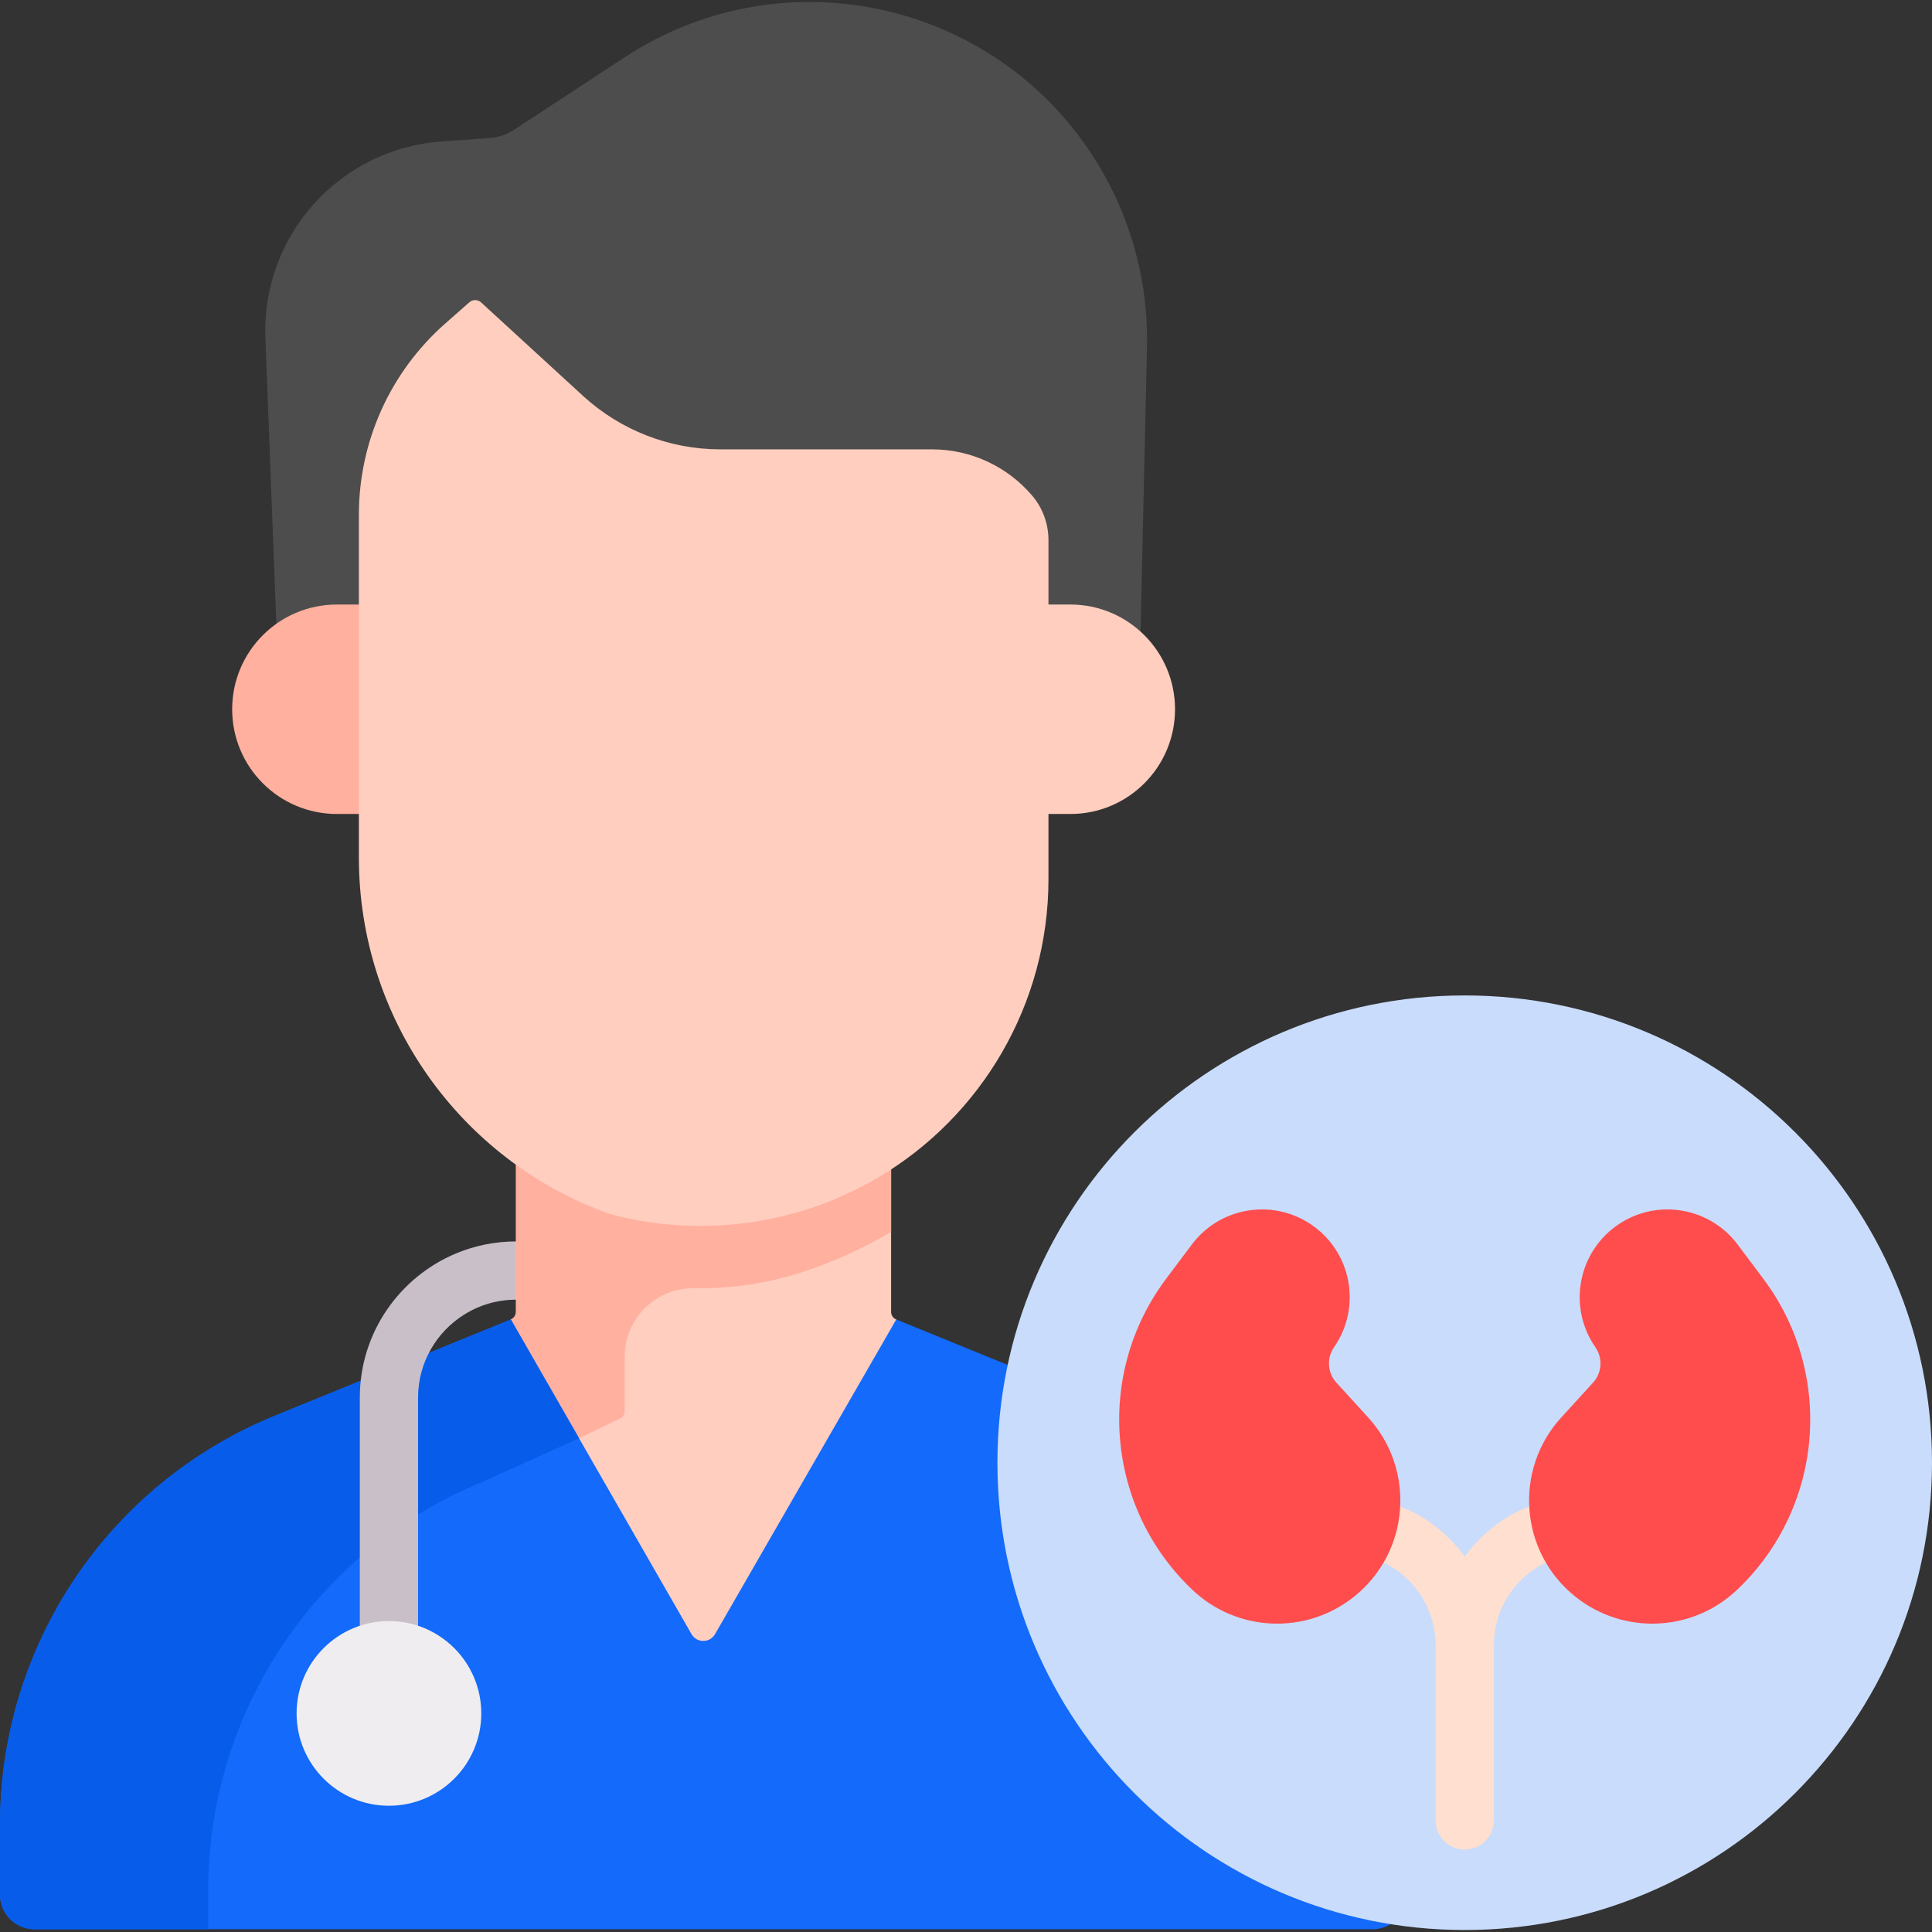 <svg width="72" height="72" viewBox="0 0 72 72" fill="none" xmlns="http://www.w3.org/2000/svg">
<rect x="0" y="0" width="72" height="72" fill="#333333" stroke="none"/>
<g clip-path="url(#clip0_1430_11480)">
<path d="M42.509 23.396L42.744 12.947C42.798 10.684 42.239 8.448 41.128 6.476C37.558 0.14 29.372 -1.854 23.289 2.131L19.152 4.84C18.884 5.016 18.574 5.121 18.253 5.144L16.46 5.271C12.647 5.541 9.738 8.791 9.892 12.61L10.292 23.108L10.415 27.588H42.196L42.509 23.396Z" fill="#4D4D4D"/>
<path d="M39.888 30.335C42.043 30.335 43.79 28.587 43.79 26.432C43.79 24.276 42.043 22.529 39.888 22.529H33.209V30.335H39.888V30.335Z" fill="#FFCEBF"/>
<path d="M12.555 30.335C10.399 30.335 8.652 28.587 8.652 26.432C8.652 24.276 10.399 22.529 12.555 22.529H18.844V30.335H12.555V30.335Z" fill="#FFB09E"/>
<path d="M29.002 46.584L19.264 46.266C19.258 46.266 19.252 46.266 19.246 46.266C19.24 46.266 19.234 46.265 19.228 46.265C18.438 46.265 17.685 46.424 16.997 46.711L16.595 47.473L16.731 48.771L17.284 49C17.844 48.645 18.507 48.438 19.218 48.436L28.931 48.754C28.943 48.754 28.955 48.754 28.967 48.754C29.55 48.754 30.032 48.291 30.051 47.704C30.071 47.105 29.601 46.604 29.002 46.584Z" fill="#C9BFC8"/>
<path d="M33.401 49.173C33.285 49.126 33.209 49.014 33.209 48.89V34.463H19.229V48.89C19.229 49.014 19.153 49.126 19.037 49.173L15.333 55.387L27.084 64.609L35.413 52.152L33.401 49.173Z" fill="#FFCEBF"/>
<path d="M33.209 38.162V34.463H19.229V48.89C19.229 49.014 19.153 49.126 19.037 49.173L15.333 55.387L16.305 56.15L23.089 52.873C23.205 52.825 23.28 52.713 23.28 52.589V50.562C23.28 49.137 24.447 47.985 25.872 48.009C25.939 48.01 26.007 48.011 26.075 48.011C27.489 48.011 28.884 47.771 30.214 47.299L30.326 47.26C31.343 46.899 32.306 46.443 33.21 45.905V41.237H23.28V38.162H33.209V38.162Z" fill="#FFB09E"/>
<path d="M37.839 19.623L28.604 18.884L22.219 16.14L18.314 13.831L16.203 15.929L15.623 24.108L16.15 32.341L18.261 38.409L21.653 43.581L28.499 44.531L32.688 43.904C36.59 41.618 39.073 37.404 39.073 32.762V21.779L37.839 19.623Z" fill="#FFCEBF"/>
<path d="M38.48 18.487C37.549 17.382 36.178 16.746 34.735 16.746H26.846C24.951 16.746 23.125 16.035 21.728 14.754L19.389 12.609L17.929 11.27C17.806 11.157 17.616 11.155 17.491 11.266L16.587 12.062C14.545 13.863 13.375 16.454 13.375 19.176V31.969C13.375 37.917 17.108 43.225 22.705 45.237C25.266 45.926 27.976 45.821 30.476 44.934C31.256 44.657 31.996 44.311 32.692 43.903C30.942 44.156 29.15 44.052 27.425 43.588C21.828 41.576 18.095 36.268 18.095 30.32V17.527C18.095 17.518 18.095 17.509 18.095 17.5C18.098 16.371 19.457 15.793 20.289 16.556L21.971 18.098C23.409 19.417 25.289 20.149 27.24 20.149H35.364C36.776 20.149 38.12 20.743 39.073 21.779V20.133C39.073 19.533 38.867 18.947 38.48 18.487Z" fill="#FFCEBF"/>
<path d="M52.438 67.998V70.608C52.438 71.321 51.86 71.898 51.148 71.898H1.29C0.578 71.898 0 71.321 0 70.608V67.998C0 61.311 4.046 55.289 10.237 52.764L19.037 49.173L25.771 60.9C25.965 61.237 26.453 61.237 26.647 60.9L33.401 49.173L42.201 52.764C48.392 55.289 52.438 61.311 52.438 67.998Z" fill="#136AFB"/>
<path d="M7.758 70.45C7.758 63.763 11.804 57.741 17.995 55.216L21.58 53.601L19.037 49.173L10.237 52.764C4.046 55.289 0 61.311 0 67.998V70.608C0 71.32 0.578 71.898 1.29 71.898H7.758V70.45Z" fill="#075CE9"/>
<path d="M16.997 46.711C14.893 47.588 13.409 49.666 13.409 52.084V64.329C13.409 64.928 13.895 65.414 14.494 65.414C15.094 65.414 15.58 64.928 15.58 64.329V52.084C15.58 50.787 16.261 49.647 17.284 49L16.997 46.711Z" fill="#C9BFC8"/>
<path d="M14.494 67.295C16.395 67.295 17.936 65.754 17.936 63.854C17.936 61.953 16.395 60.412 14.494 60.412C12.594 60.412 11.053 61.953 11.053 63.854C11.053 65.754 12.594 67.295 14.494 67.295Z" fill="#EFEDEF"/>
<path d="M54.586 71.926C64.203 71.926 72 64.129 72 54.512C72 44.894 64.203 37.097 54.586 37.097C44.968 37.097 37.171 44.894 37.171 54.512C37.171 64.129 44.968 71.926 54.586 71.926Z" fill="#C9DCFB"/>
<path d="M61.827 54.953C61.507 54.474 60.871 54.33 60.379 54.616C60.105 54.756 58.215 55.599 56.547 56.335C56.535 56.34 56.523 56.347 56.511 56.353C56.499 56.358 56.487 56.363 56.476 56.369C56.47 56.372 56.464 56.376 56.459 56.379C56.45 56.384 56.442 56.388 56.434 56.393C55.692 56.795 55.067 57.35 54.586 58.006C54.096 57.338 53.457 56.773 52.696 56.37C52.67 56.355 52.643 56.342 52.615 56.331L48.486 54.558C47.934 54.322 47.297 54.576 47.06 55.127C46.824 55.678 47.078 56.316 47.629 56.553L51.715 58.306C52.817 58.909 53.501 60.06 53.501 61.319V64.092V67.841C53.501 68.441 53.986 68.927 54.586 68.927C55.185 68.927 55.671 68.441 55.671 67.841V64.092V61.319C55.671 60.055 56.36 58.901 57.471 58.3C61.289 56.616 61.432 56.521 61.526 56.458C62.024 56.126 62.159 55.452 61.827 54.953ZM60.322 54.652C60.332 54.645 60.348 54.634 60.37 54.621C60.354 54.631 60.338 54.641 60.322 54.652Z" fill="#FFDFCF"/>
<path d="M59.455 50.207C58.407 48.697 58.809 46.62 60.345 45.61C61.788 44.661 63.721 44.998 64.757 46.38L65.713 47.656C68.377 51.208 67.957 56.193 64.736 59.248C63.069 60.83 60.49 60.935 58.7 59.496C56.635 57.837 56.399 54.779 58.185 52.823L59.368 51.527C59.701 51.161 59.738 50.613 59.455 50.207Z" fill="#FF4D4D"/>
<path d="M49.716 50.207C50.765 48.697 50.363 46.62 48.827 45.61C47.383 44.661 45.451 44.998 44.415 46.38L43.458 47.656C40.794 51.208 41.215 56.193 44.436 59.248C46.103 60.83 48.681 60.935 50.472 59.496C52.536 57.837 52.772 54.779 50.987 52.823L49.804 51.527C49.47 51.161 49.434 50.613 49.716 50.207Z" fill="#FF4D4D"/>
</g>
<defs>
<clipPath id="clip0_1430_11480">
<rect width="72" height="72" fill="white"/>
</clipPath>
</defs>
</svg>
